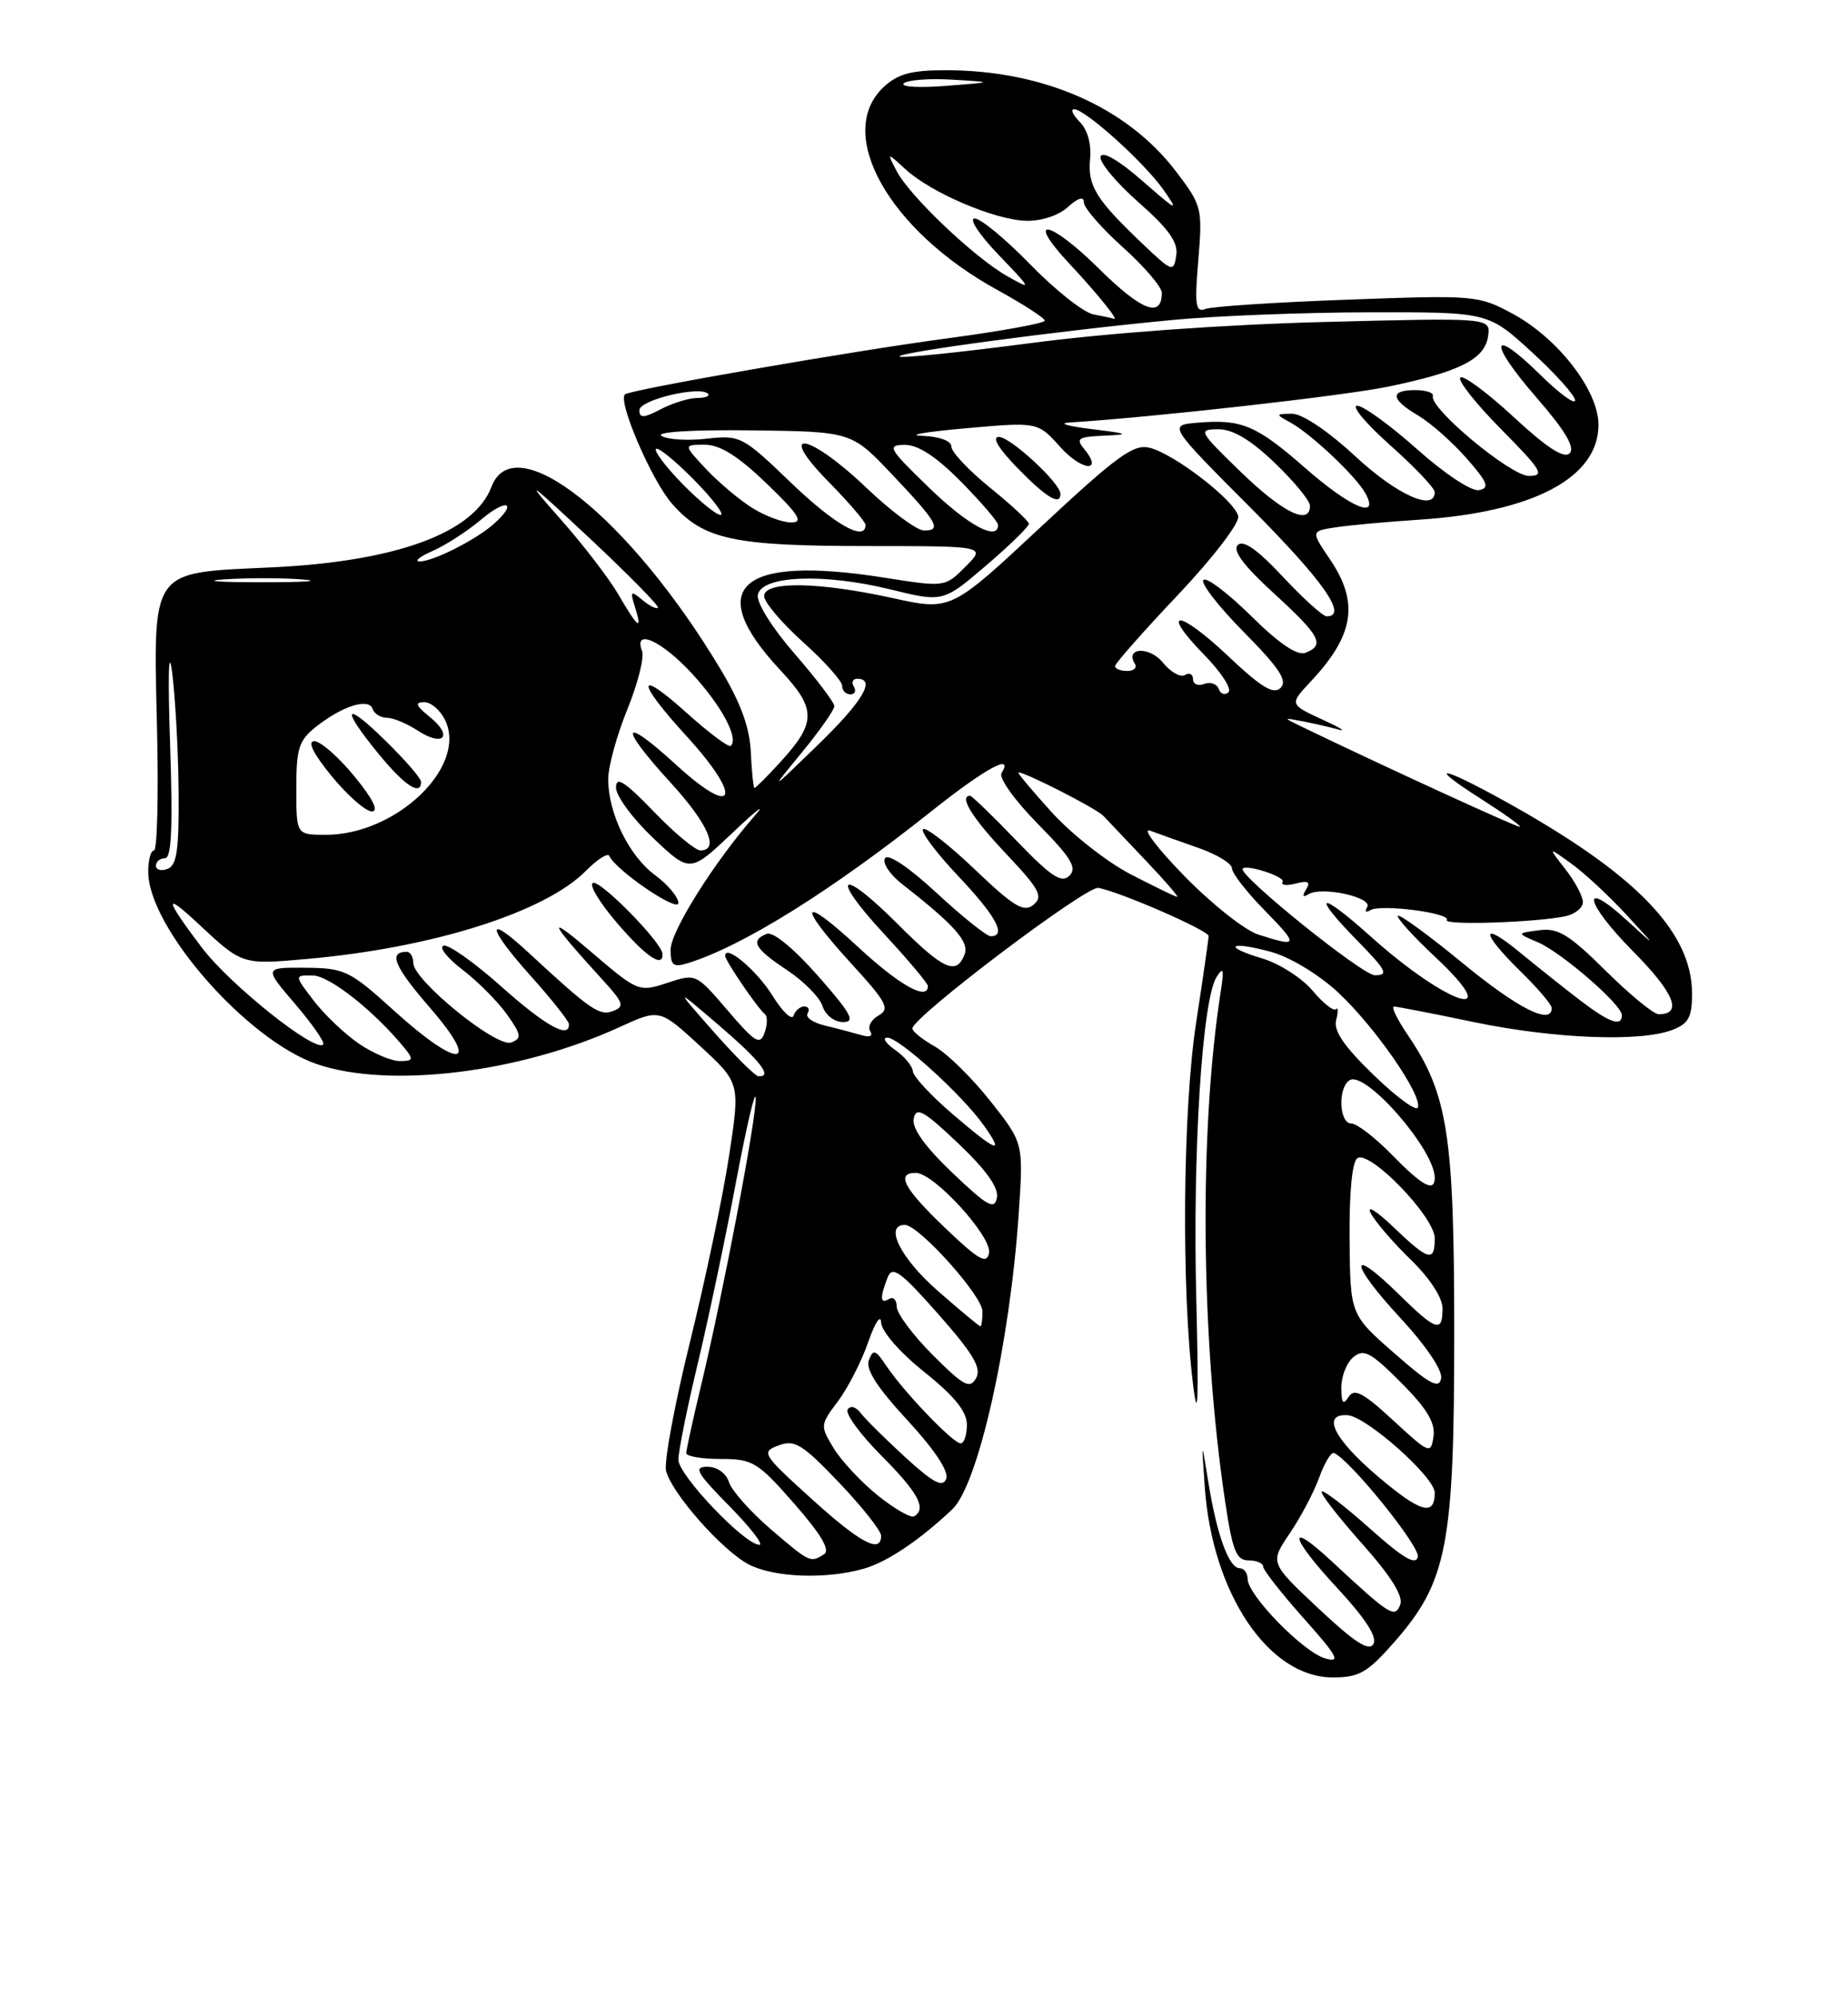 <?xml version="1.0" encoding="UTF-8" standalone="no"?>
<!DOCTYPE svg PUBLIC "-//W3C//DTD SVG 1.1//EN" "http://www.w3.org/Graphics/SVG/1.1/DTD/svg11.dtd" >
<svg xmlns="http://www.w3.org/2000/svg" xmlns:xlink="http://www.w3.org/1999/xlink" version="1.1" viewBox="0 0 237 256">
 <g >
 <path fill="currentColor"
d=" M 178.77 210.52 C 185.59 202.77 186.50 198.14 186.50 171.00 C 186.50 145.44 185.69 140.25 180.55 132.67 C 179.18 130.65 178.38 129.01 178.78 129.01 C 179.18 129.02 183.78 129.91 189.00 131.00 C 199.28 133.14 210.34 133.58 214.43 132.02 C 216.55 131.22 217.00 130.40 217.00 127.36 C 217.00 119.40 209.71 111.93 192.90 102.64 C 184.54 98.02 182.91 97.93 190.05 102.47 C 193.05 104.39 195.23 105.96 194.90 105.97 C 194.41 106.00 176.87 97.94 167.00 93.17 C 164.50 91.96 164.50 91.96 167.16 92.47 C 168.62 92.76 170.64 93.22 171.66 93.51 C 172.67 93.80 171.93 93.30 170.00 92.42 C 165.27 90.24 165.31 90.34 168.20 87.24 C 173.68 81.36 174.31 77.21 170.55 71.67 C 168.11 68.07 168.11 68.07 171.30 67.59 C 173.06 67.32 177.88 66.88 182.00 66.61 C 196.65 65.65 205.00 61.23 205.00 54.44 C 205.00 50.06 199.82 43.36 194.00 40.22 C 189.59 37.84 189.15 37.81 172.81 38.41 C 163.62 38.74 155.44 39.28 154.61 39.60 C 153.32 40.09 153.19 39.16 153.68 33.33 C 154.23 26.69 154.14 26.34 150.83 21.99 C 144.54 13.72 133.80 9.00 121.27 9.00 C 116.85 9.00 115.13 9.47 113.31 11.17 C 107.01 17.10 113.98 29.52 127.90 37.16 C 131.24 39.00 133.98 40.77 133.99 41.10 C 133.99 41.43 128.40 42.44 121.55 43.36 C 109.23 45.00 80.83 49.94 80.15 50.55 C 79.19 51.42 83.58 61.60 86.19 64.57 C 90.24 69.17 94.03 69.99 111.48 69.99 C 126.45 70.00 126.45 70.00 123.82 72.63 C 121.19 75.27 121.19 75.27 113.34 74.03 C 94.83 71.11 90.16 75.28 100.06 85.88 C 104.74 90.88 104.74 92.60 100.01 97.75 C 98.37 99.54 96.91 101.00 96.76 100.99 C 96.62 100.99 96.41 98.94 96.29 96.45 C 96.15 93.23 95.00 90.09 92.36 85.70 C 80.71 66.30 66.00 54.60 63.04 62.38 C 60.78 68.33 50.76 71.99 34.68 72.73 C 19.14 73.45 19.66 72.70 20.14 93.49 C 20.34 102.02 20.16 109.00 19.75 109.00 C 19.34 109.00 19.00 110.24 19.01 111.75 C 19.03 118.91 31.71 133.35 40.64 136.39 C 49.93 139.56 66.65 137.51 79.45 131.65 C 84.59 129.30 84.59 129.30 89.76 134.05 C 94.93 138.81 94.93 138.81 93.50 148.15 C 92.72 153.29 90.46 164.02 88.49 172.00 C 86.52 179.97 85.14 187.41 85.42 188.52 C 86.14 191.41 92.67 198.78 96.05 200.53 C 99.30 202.20 105.96 202.45 110.79 201.06 C 113.79 200.20 117.94 197.41 122.13 193.45 C 125.45 190.30 129.52 172.21 130.65 155.50 C 131.26 146.50 131.26 146.50 127.02 141.14 C 124.69 138.19 121.48 135.04 119.90 134.14 C 118.31 133.24 117.01 132.20 117.01 131.83 C 116.99 130.39 139.32 113.52 140.86 113.80 C 143.67 114.32 155.00 119.26 155.00 119.97 C 155.00 120.34 154.28 125.34 153.40 131.07 C 151.68 142.26 151.49 165.21 153.01 177.50 C 153.63 182.53 153.74 179.45 153.42 166.50 C 152.94 147.61 154.17 128.15 156.02 125.23 C 156.89 123.85 157.00 124.21 156.57 127.00 C 153.77 144.82 153.99 171.42 157.11 192.39 C 158.06 198.77 158.55 200.00 160.12 200.00 C 161.15 200.00 162.00 200.36 162.00 200.80 C 162.00 201.24 164.34 204.22 167.20 207.43 C 171.56 212.32 172.00 213.15 169.95 212.56 C 167.15 211.77 160.00 204.44 160.00 202.37 C 160.00 201.62 159.54 201.00 158.98 201.00 C 157.61 201.00 156.07 196.77 154.97 190.01 C 154.08 184.50 154.08 184.50 154.51 190.64 C 155.48 204.26 162.71 215.00 170.92 215.00 C 174.30 215.00 175.37 214.39 178.77 210.52 Z  M 169.12 206.19 C 162.85 200.31 162.85 200.31 165.39 196.56 C 166.79 194.50 168.50 191.27 169.18 189.39 C 169.86 187.51 170.71 186.09 171.08 186.24 C 173.08 187.03 182.11 198.19 181.83 199.53 C 181.59 200.69 179.97 199.74 175.70 195.93 C 172.52 193.09 169.72 190.94 169.50 191.17 C 169.28 191.39 171.59 194.38 174.64 197.81 C 178.36 201.98 179.99 204.58 179.58 205.66 C 178.89 207.46 178.28 207.08 170.77 200.10 C 164.94 194.68 165.41 197.00 171.46 203.50 C 175.06 207.38 176.65 209.81 176.14 210.71 C 175.58 211.71 173.75 210.53 169.12 206.19 Z  M 98.81 195.97 C 96.23 193.75 93.84 191.06 93.49 189.97 C 93.12 188.82 91.98 188.00 90.72 188.00 C 88.90 188.00 89.32 188.75 93.50 193.00 C 96.21 195.75 97.96 198.00 97.39 198.00 C 95.51 198.00 87.00 189.07 87.00 187.10 C 87.00 186.03 88.11 180.51 89.47 174.83 C 90.83 169.15 93.05 158.65 94.39 151.50 C 95.74 144.35 96.87 139.51 96.92 140.74 C 97.01 143.31 92.77 165.61 89.93 177.50 C 88.87 181.90 88.01 185.84 88.01 186.25 C 88.00 186.66 89.99 187.00 92.42 187.00 C 96.54 187.00 97.17 187.38 101.86 192.73 C 105.30 196.66 106.51 198.69 105.69 199.21 C 103.92 200.33 103.88 200.31 98.81 195.97 Z  M 104.00 192.04 C 97.74 186.36 97.59 186.11 99.86 185.26 C 101.92 184.49 102.90 185.10 107.61 190.03 C 110.57 193.14 113.00 196.20 113.00 196.84 C 113.00 199.20 110.33 197.78 104.00 192.04 Z  M 112.60 191.70 C 110.46 189.98 107.91 187.25 106.92 185.63 C 105.17 182.75 105.18 182.63 107.47 179.60 C 108.75 177.89 110.50 174.47 111.35 172.00 C 112.21 169.52 112.95 168.40 113.00 169.50 C 113.05 170.65 115.40 173.35 118.55 175.86 C 122.41 178.95 124.00 180.92 124.00 182.61 C 124.00 183.93 123.64 185.00 123.20 185.00 C 122.23 185.00 115.90 178.40 113.68 175.08 C 112.29 172.99 111.98 172.88 111.43 174.33 C 110.98 175.49 112.48 177.83 116.36 182.02 C 119.86 185.81 121.71 188.59 121.35 189.54 C 120.90 190.70 119.71 190.07 116.13 186.81 C 113.59 184.48 111.01 181.93 110.40 181.14 C 109.77 180.30 109.05 180.10 108.71 180.66 C 108.38 181.19 110.32 183.85 113.02 186.56 C 117.75 191.31 118.86 193.35 117.25 194.35 C 116.83 194.61 114.74 193.41 112.60 191.70 Z  M 176.70 189.23 C 171.06 184.44 169.44 181.18 172.82 181.39 C 175.23 181.54 184.00 189.33 184.00 191.32 C 184.00 194.40 182.18 193.88 176.70 189.23 Z  M 178.68 182.06 C 174.80 178.48 173.68 177.90 172.94 179.06 C 172.26 180.14 172.03 179.85 172.02 177.87 C 172.01 176.43 172.70 174.66 173.56 173.95 C 174.90 172.84 175.79 173.32 179.65 177.18 C 182.98 180.51 184.09 182.34 183.84 184.10 C 183.51 186.42 183.33 186.35 178.68 182.06 Z  M 119.63 173.68 C 117.08 171.13 115.00 168.34 115.00 167.47 C 115.00 166.60 114.55 166.16 114.00 166.50 C 112.87 167.20 112.82 166.32 113.85 163.70 C 114.44 162.20 115.51 162.98 120.34 168.44 C 124.83 173.53 125.91 175.35 125.18 176.64 C 124.38 178.07 123.60 177.65 119.63 173.68 Z  M 178.83 173.46 C 173.16 168.50 173.16 168.50 173.08 158.81 C 173.03 152.79 173.41 148.86 174.09 148.44 C 175.73 147.43 184.00 155.99 184.00 158.71 C 184.00 161.83 183.23 161.61 178.67 157.25 C 176.52 155.19 175.22 154.40 175.80 155.50 C 176.37 156.60 178.68 159.28 180.92 161.45 C 183.36 163.82 185.00 166.33 185.00 167.70 C 185.00 170.88 184.21 170.62 179.31 165.81 C 172.90 159.52 173.07 161.88 179.53 168.86 C 182.88 172.47 185.02 175.64 184.82 176.68 C 184.55 178.07 183.36 177.43 178.83 173.46 Z  M 120.23 165.42 C 115.49 161.27 113.36 157.00 116.04 157.00 C 117.83 157.00 126.00 166.09 126.00 168.09 C 126.00 169.14 125.88 170.00 125.73 170.00 C 125.59 170.00 123.11 167.94 120.23 165.42 Z  M 121.24 157.42 C 115.91 152.33 114.84 150.33 117.46 150.33 C 119.76 150.33 127.24 158.51 126.84 160.60 C 126.55 162.09 125.53 161.51 121.24 157.42 Z  M 122.15 150.33 C 118.60 146.94 116.93 144.61 117.18 143.37 C 117.50 141.81 118.45 142.34 122.89 146.55 C 126.47 149.95 128.10 152.23 127.85 153.51 C 127.55 155.12 126.64 154.61 122.15 150.33 Z  M 178.50 148.00 C 176.35 145.80 174.01 144.00 173.30 144.00 C 171.73 144.00 171.55 139.39 173.09 138.45 C 175.12 137.19 184.00 147.37 184.00 150.95 C 184.00 152.87 182.44 152.04 178.50 148.00 Z  M 122.11 142.75 C 119.38 140.41 117.11 137.96 117.07 137.31 C 117.03 136.65 116.00 135.41 114.78 134.56 C 113.56 133.70 113.12 133.00 113.80 133.00 C 115.31 133.00 123.37 140.31 126.13 144.19 C 128.90 148.07 127.91 147.72 122.11 142.75 Z  M 176.18 137.80 C 172.36 134.11 171.00 132.12 171.36 130.73 C 171.64 129.67 171.62 129.05 171.32 129.35 C 171.02 129.64 169.67 128.57 168.32 126.96 C 166.96 125.35 164.08 123.51 161.92 122.86 C 156.70 121.30 157.63 120.55 162.99 122.00 C 165.37 122.64 169.07 124.86 171.54 127.14 C 176.22 131.46 182.40 140.33 181.84 141.95 C 181.65 142.49 179.10 140.63 176.18 137.80 Z  M 91.50 132.22 C 86.50 126.54 86.50 126.54 92.25 131.46 C 97.54 135.99 99.16 138.09 97.25 137.94 C 96.84 137.91 94.25 135.34 91.50 132.22 Z  M 46.00 133.75 C 44.19 132.51 41.59 130.04 40.23 128.25 C 37.74 125.00 37.74 125.00 40.12 125.03 C 42.26 125.05 48.01 129.60 51.87 134.32 C 53.07 135.79 53.00 136.00 51.27 136.00 C 50.18 136.00 47.81 134.99 46.00 133.75 Z  M 50.50 129.51 C 44.84 124.39 44.20 124.08 39.17 124.04 C 33.84 124.00 33.84 124.00 37.87 128.71 C 40.09 131.31 41.70 133.63 41.45 133.88 C 40.41 134.93 29.45 126.18 25.88 121.45 C 21.11 115.14 20.96 114.23 25.38 118.35 C 31.11 123.70 30.99 123.66 39.50 122.90 C 55.54 121.47 69.90 116.92 75.15 111.61 C 76.61 110.13 77.96 109.28 78.15 109.71 C 78.96 111.55 87.00 117.02 87.00 115.74 C 87.00 114.99 85.65 113.38 84.00 112.16 C 80.65 109.68 78.00 104.25 78.00 99.86 C 78.00 98.26 79.10 94.25 80.45 90.93 C 81.80 87.62 82.65 84.25 82.34 83.45 C 81.20 80.46 84.86 82.12 88.76 86.35 C 92.53 90.45 94.75 94.58 93.73 95.60 C 93.48 95.85 90.97 93.98 88.14 91.44 C 81.55 85.51 81.51 87.21 88.08 94.39 C 95.32 102.32 94.35 105.00 86.75 98.06 C 79.67 91.59 79.23 92.91 86.00 100.31 C 90.81 105.57 92.31 109.00 89.82 109.00 C 89.17 109.00 86.47 106.75 83.82 104.00 C 80.10 100.14 79.00 99.45 79.00 100.95 C 79.00 102.02 81.14 104.92 83.75 107.40 C 88.50 111.90 88.50 111.90 93.99 106.70 C 97.00 103.84 98.29 102.85 96.84 104.50 C 91.61 110.46 86.00 119.38 86.00 121.73 C 86.00 123.76 86.35 124.03 88.25 123.44 C 95.24 121.27 106.56 114.22 119.36 104.05 C 126.40 98.45 130.08 96.45 128.44 99.10 C 128.07 99.70 130.15 102.61 133.09 105.59 C 137.37 109.93 138.17 111.23 137.15 112.24 C 136.14 113.25 134.81 112.37 130.36 107.75 C 127.32 104.59 124.64 102.00 124.42 102.00 C 122.92 102.00 124.69 104.85 129.02 109.42 C 133.31 113.97 133.82 114.90 132.55 115.96 C 131.31 116.99 130.04 116.23 125.02 111.44 C 121.70 108.27 118.71 105.95 118.38 106.28 C 118.05 106.62 120.08 109.32 122.89 112.29 C 127.75 117.43 129.14 120.00 127.06 120.00 C 126.54 120.00 123.42 117.51 120.14 114.47 C 116.55 111.15 113.89 109.36 113.50 110.01 C 113.13 110.60 114.11 112.07 115.66 113.29 C 122.44 118.58 124.33 120.71 123.70 122.34 C 122.66 125.05 120.99 124.30 115.17 118.48 C 107.74 111.04 106.27 112.02 113.36 119.68 C 116.46 123.03 119.00 126.04 119.00 126.38 C 119.00 128.33 115.36 126.30 110.06 121.39 C 102.64 114.52 102.12 115.79 109.19 123.52 C 113.74 128.49 114.17 129.32 112.67 130.16 C 111.73 130.69 111.25 131.59 111.60 132.17 C 112.00 132.82 111.53 133.00 110.38 132.65 C 109.34 132.35 107.27 131.80 105.76 131.44 C 104.25 131.08 103.26 130.38 103.57 129.89 C 103.87 129.40 103.68 129.00 103.14 129.00 C 102.61 129.00 101.99 129.53 101.77 130.18 C 101.56 130.82 100.36 129.69 99.10 127.66 C 97.09 124.41 93.00 120.95 93.00 122.51 C 93.00 123.14 97.14 129.20 98.11 130.00 C 98.45 130.28 98.42 131.35 98.05 132.38 C 97.47 134.01 96.84 133.63 93.32 129.51 C 89.26 124.77 89.25 124.76 85.57 125.98 C 81.92 127.18 81.81 127.14 75.69 121.90 C 69.90 116.96 70.38 118.03 77.40 125.72 C 79.97 128.54 80.12 129.02 78.61 129.59 C 76.89 130.26 75.70 129.43 67.77 122.09 C 62.24 116.97 62.39 118.75 68.01 125.03 C 70.71 128.04 72.93 130.84 72.96 131.25 C 73.07 133.23 69.94 131.49 64.25 126.41 C 60.81 123.35 57.49 121.00 56.88 121.21 C 56.26 121.41 57.36 122.80 59.31 124.29 C 61.26 125.78 63.82 128.35 65.00 130.00 C 66.87 132.63 66.94 133.08 65.56 133.62 C 63.70 134.33 53.00 125.64 53.00 123.42 C 53.00 122.64 52.62 122.00 52.17 122.00 C 49.77 122.00 50.53 123.84 55.12 129.14 C 61.84 136.89 58.90 137.13 50.50 129.51 Z  M 104.91 125.09 C 101.84 121.60 99.15 119.39 98.35 119.69 C 96.18 120.53 96.75 121.57 100.92 124.33 C 103.08 125.76 105.13 127.84 105.49 128.96 C 105.85 130.11 107.00 131.00 108.13 131.00 C 109.75 131.00 109.16 129.92 104.91 125.09 Z  M 84.96 122.25 C 84.88 120.80 77.05 112.82 76.05 113.16 C 75.49 113.35 76.86 115.64 79.09 118.25 C 82.82 122.61 85.06 124.14 84.96 122.25 Z  M 202.69 128.25 C 200.71 126.74 197.27 124.00 195.04 122.17 C 189.84 117.87 189.81 119.43 195.00 124.50 C 197.20 126.65 199.00 128.76 199.00 129.20 C 199.00 131.45 194.68 129.28 187.60 123.46 C 183.25 119.89 179.51 117.16 179.28 117.38 C 179.06 117.61 181.19 119.97 184.02 122.62 C 193.35 131.34 185.69 128.92 175.75 120.00 C 169.06 114.00 168.07 114.46 174.21 120.71 C 177.82 124.40 178.12 125.00 176.32 125.00 C 174.71 125.00 158.73 112.12 159.37 111.34 C 159.86 110.74 164.88 112.39 164.49 113.02 C 164.22 113.46 164.97 113.56 166.15 113.25 C 167.76 112.83 168.11 113.02 167.50 114.00 C 166.97 114.86 167.08 115.07 167.83 114.61 C 169.51 113.57 176.10 115.02 175.34 116.26 C 174.98 116.84 175.16 117.02 175.74 116.66 C 177.05 115.85 186.11 117.02 185.55 117.93 C 185.12 118.62 196.91 118.24 200.75 117.44 C 201.99 117.17 203.00 116.36 203.00 115.62 C 203.00 114.88 201.99 112.98 200.75 111.40 C 198.50 108.52 198.50 108.52 201.50 110.68 C 203.15 111.86 206.30 114.78 208.50 117.16 C 212.50 121.50 212.50 121.50 208.76 118.07 C 202.61 112.42 203.16 115.59 209.43 121.93 C 214.73 127.28 215.84 130.00 212.72 130.00 C 212.08 130.00 209.02 127.49 205.92 124.42 C 201.22 119.77 199.80 118.90 197.39 119.23 C 194.50 119.61 194.50 119.61 197.20 120.76 C 200.25 122.06 208.00 128.77 208.00 130.12 C 208.00 131.65 206.42 131.09 202.69 128.25 Z  M 161.36 119.78 C 159.63 119.23 155.36 115.84 151.86 112.25 C 148.36 108.66 146.40 106.06 147.50 106.47 C 148.60 106.88 151.41 107.88 153.75 108.70 C 156.09 109.52 158.00 110.69 158.00 111.31 C 158.00 111.92 159.89 114.35 162.21 116.71 C 166.60 121.19 166.53 121.45 161.36 119.78 Z  M 145.00 112.06 C 141.97 110.49 137.42 106.91 134.88 104.11 C 132.33 101.30 130.41 99.00 130.60 99.00 C 131.55 99.00 140.63 103.64 141.50 104.57 C 142.05 105.15 144.51 107.74 146.96 110.32 C 149.41 112.89 151.21 114.98 150.96 114.95 C 150.71 114.93 148.03 113.62 145.00 112.06 Z  M 20.00 110.97 C 20.00 110.44 20.52 110.00 21.16 110.00 C 22.00 110.00 22.18 106.03 21.81 95.25 C 21.52 86.84 21.62 82.86 22.05 86.00 C 22.46 89.03 22.85 95.84 22.90 101.14 C 22.98 108.86 22.70 110.90 21.50 111.36 C 20.68 111.68 20.00 111.50 20.00 110.97 Z  M 38.00 101.07 C 38.00 95.89 38.32 94.89 40.58 93.11 C 43.96 90.46 47.31 89.42 47.79 90.87 C 48.00 91.49 48.82 92.00 49.62 92.00 C 50.42 92.00 52.19 92.74 53.57 93.64 C 56.86 95.79 58.17 94.37 55.14 91.91 C 53.32 90.44 53.15 90.00 54.41 90.00 C 55.31 90.00 56.54 91.09 57.14 92.42 C 59.85 98.37 50.76 107.00 41.79 107.00 C 38.00 107.00 38.00 107.00 38.00 101.07 Z  M 45.45 99.50 C 43.42 97.03 41.11 95.00 40.31 95.00 C 39.38 95.00 40.18 96.61 42.55 99.50 C 44.58 101.97 46.89 104.00 47.69 104.00 C 48.62 104.00 47.82 102.39 45.45 99.50 Z  M 54.00 100.21 C 54.00 99.77 51.98 97.43 49.50 95.00 C 44.11 89.71 43.61 90.59 48.57 96.65 C 51.89 100.70 54.00 102.08 54.00 100.21 Z  M 102.84 96.44 C 105.13 93.65 107.00 90.99 107.00 90.51 C 107.00 90.04 104.72 87.03 101.93 83.82 C 99.03 80.49 97.00 77.24 97.19 76.25 C 97.66 73.77 105.59 73.44 114.16 75.54 C 120.94 77.20 120.94 77.20 126.47 72.48 C 129.51 69.88 131.98 67.47 131.95 67.13 C 131.92 66.78 129.68 64.70 126.96 62.50 C 124.25 60.30 122.02 57.94 122.01 57.25 C 122.01 56.50 120.50 55.95 118.25 55.86 C 116.19 55.79 118.68 55.35 123.80 54.90 C 133.09 54.07 133.09 54.07 135.96 57.28 C 138.74 60.39 141.58 60.61 139.02 57.52 C 137.93 56.21 138.28 55.98 141.63 55.84 C 144.98 55.70 144.76 55.58 140.00 55.00 C 136.97 54.63 135.67 54.25 137.09 54.16 C 147.96 53.48 172.49 50.72 178.12 49.54 C 187.24 47.64 190.42 46.03 190.84 43.10 C 191.18 40.72 191.18 40.72 169.84 41.27 C 156.97 41.60 142.01 42.68 132.15 43.98 C 123.16 45.16 115.60 45.94 115.37 45.70 C 114.86 45.20 136.04 42.36 150.50 41.00 C 156.00 40.48 167.33 40.04 175.67 40.03 C 190.84 40.00 190.84 40.00 196.42 45.10 C 199.49 47.91 202.00 50.70 202.00 51.31 C 202.00 51.92 199.98 50.44 197.52 48.02 C 191.12 41.73 190.80 43.77 197.06 50.97 C 200.73 55.19 202.03 57.37 201.30 58.10 C 200.58 58.82 198.37 57.39 194.10 53.43 C 190.71 50.30 187.64 48.03 187.28 48.39 C 186.91 48.75 189.27 51.74 192.53 55.03 C 197.75 60.31 198.16 61.00 196.07 61.00 C 193.73 61.00 183.26 52.29 183.76 50.75 C 183.89 50.34 182.87 50.00 181.50 50.00 C 178.20 50.00 178.34 51.18 181.89 53.27 C 183.48 54.21 186.26 56.67 188.08 58.74 C 190.79 61.83 191.08 62.55 189.68 62.82 C 188.72 63.01 185.29 60.74 181.74 57.58 C 178.31 54.52 174.85 52.01 174.05 52.00 C 173.25 52.00 175.17 54.29 178.30 57.08 C 181.44 59.87 184.00 62.57 184.00 63.08 C 184.00 65.61 179.15 63.43 173.83 58.50 C 170.31 55.24 166.99 53.01 165.69 53.03 C 163.55 53.06 163.55 53.09 165.50 54.16 C 168.18 55.64 173.93 61.07 175.12 63.25 C 176.98 66.68 173.21 65.08 167.37 59.97 C 161.11 54.49 159.22 53.70 153.57 54.18 C 149.83 54.50 149.83 54.50 160.42 65.12 C 169.76 74.50 172.91 79.00 170.14 79.00 C 169.66 79.00 167.13 76.71 164.52 73.92 C 161.27 70.44 159.44 69.16 158.74 69.86 C 158.04 70.56 159.50 72.52 163.36 76.04 C 169.33 81.50 169.96 82.69 167.42 83.67 C 166.37 84.07 164.04 82.50 160.45 78.95 C 157.48 76.02 154.73 73.94 154.33 74.33 C 153.94 74.73 156.27 77.74 159.52 81.02 C 164.05 85.60 165.15 87.25 164.24 88.16 C 163.33 89.07 161.77 88.12 157.47 84.06 C 151.10 78.04 148.63 77.99 154.50 84.00 C 156.63 86.18 158.00 88.31 157.55 88.73 C 157.10 89.15 156.53 88.96 156.30 88.31 C 156.06 87.65 155.22 87.36 154.44 87.66 C 153.65 87.97 153.00 87.69 153.00 87.05 C 153.00 86.41 152.54 86.17 151.97 86.52 C 151.41 86.87 150.13 86.15 149.13 84.92 C 147.44 82.83 144.24 82.96 145.54 85.07 C 145.86 85.58 145.42 86.00 144.56 86.00 C 143.70 86.00 143.00 85.72 143.00 85.38 C 143.00 85.05 146.62 80.94 151.05 76.27 C 155.54 71.52 158.97 67.06 158.80 66.18 C 158.41 64.20 150.66 58.20 147.43 57.39 C 145.38 56.88 143.24 58.44 133.48 67.54 C 121.95 78.30 121.95 78.30 114.44 76.65 C 104.97 74.57 98.00 74.46 98.00 76.41 C 98.00 77.18 100.25 79.84 103.00 82.31 C 105.75 84.78 108.00 87.30 108.00 87.90 C 108.00 88.51 108.48 89.00 109.06 89.00 C 109.64 89.00 109.84 88.55 109.50 88.00 C 109.16 87.45 109.36 87.00 109.94 87.00 C 112.38 87.00 110.63 89.92 104.84 95.53 C 98.68 101.50 98.68 101.50 102.84 96.44 Z  M 136.00 63.30 C 136.00 61.93 129.58 56.00 128.10 56.00 C 127.16 56.00 128.06 57.50 130.50 60.00 C 134.20 63.79 136.00 64.87 136.00 63.30 Z  M 79.33 76.24 C 78.14 74.18 74.78 69.80 71.85 66.50 C 67.14 61.18 67.57 61.47 75.63 69.00 C 80.62 73.67 84.56 77.68 84.38 77.89 C 84.20 78.11 83.30 77.66 82.38 76.90 C 80.89 75.66 80.79 75.75 81.42 77.76 C 82.45 80.98 81.81 80.52 79.33 76.24 Z  M 28.78 74.26 C 31.69 74.06 36.19 74.06 38.78 74.27 C 41.38 74.47 39.00 74.64 33.50 74.63 C 28.00 74.63 25.88 74.46 28.78 74.26 Z  M 55.50 70.61 C 57.15 69.89 59.96 68.07 61.75 66.56 C 65.05 63.78 66.46 64.41 63.25 67.22 C 60.94 69.25 55.43 72.01 53.80 71.96 C 53.08 71.94 53.85 71.33 55.50 70.61 Z  M 101.44 61.87 C 95.23 55.90 94.93 55.75 90.62 56.23 C 88.18 56.51 85.58 56.34 84.84 55.87 C 84.05 55.36 88.80 55.07 96.35 55.16 C 109.19 55.32 109.19 55.32 114.35 60.75 C 120.23 66.95 120.83 68.00 118.51 68.00 C 117.60 68.00 114.26 65.53 111.09 62.50 C 103.66 55.42 99.39 54.78 106.29 61.78 C 108.88 64.42 111.00 66.89 111.00 67.28 C 111.00 69.49 107.05 67.26 101.44 61.87 Z  M 119.16 62.52 C 113.93 57.46 113.69 57.04 116.04 57.02 C 117.76 57.01 120.09 58.54 123.29 61.78 C 125.88 64.42 128.00 66.89 128.00 67.28 C 128.00 69.42 124.15 67.35 119.16 62.52 Z  M 96.50 65.12 C 94.85 64.09 92.18 61.85 90.56 60.13 C 87.63 57.00 87.63 57.00 90.39 57.00 C 92.34 57.00 94.67 58.46 98.32 61.98 C 102.42 65.92 103.08 66.96 101.50 66.97 C 100.40 66.98 98.15 66.15 96.50 65.12 Z  M 87.52 62.02 C 85.38 59.83 83.85 57.81 84.13 57.54 C 84.40 57.27 86.60 59.06 89.02 61.52 C 91.44 63.98 92.96 66.00 92.41 66.00 C 91.86 66.00 89.66 64.21 87.52 62.02 Z  M 159.16 60.52 C 153.72 55.25 153.61 55.04 156.23 55.02 C 158.11 55.01 160.38 56.36 163.48 59.33 C 165.97 61.71 168.00 64.18 168.00 64.83 C 168.00 67.41 164.53 65.72 159.16 60.52 Z  M 82.00 52.57 C 82.00 51.26 89.75 49.41 90.80 50.47 C 91.09 50.76 90.47 51.00 89.42 51.01 C 88.36 51.01 86.26 51.66 84.75 52.45 C 82.54 53.60 82.00 53.62 82.00 52.57 Z  M 140.21 40.29 C 138.96 40.05 135.33 37.18 132.16 33.93 C 129.00 30.67 125.77 28.00 124.99 28.00 C 124.22 28.00 125.59 30.09 128.04 32.64 C 132.36 37.13 132.39 37.22 129.16 35.39 C 124.95 33.00 116.67 25.14 115.00 21.94 C 113.73 19.50 113.73 19.50 116.13 21.70 C 119.41 24.71 127.54 28.18 131.58 28.30 C 133.53 28.35 135.76 27.63 136.95 26.54 C 138.27 25.35 139.00 25.13 139.00 25.94 C 139.00 26.63 141.25 29.22 144.00 31.69 C 146.75 34.16 149.00 36.79 149.00 37.53 C 149.00 40.84 146.39 39.83 140.93 34.43 C 134.60 28.16 131.35 27.60 137.12 33.77 C 140.68 37.57 143.54 41.11 142.87 40.86 C 142.67 40.79 141.47 40.53 140.21 40.29 Z  M 146.50 31.22 C 140.54 25.55 139.47 23.81 139.80 20.38 C 139.99 18.48 139.47 16.61 138.48 15.63 C 137.59 14.73 137.26 14.00 137.75 14.00 C 139.17 14.00 146.72 20.80 149.19 24.30 C 151.25 27.23 151.02 27.13 146.50 23.18 C 143.51 20.56 141.39 19.33 141.15 20.06 C 140.92 20.73 143.10 23.35 145.97 25.89 C 149.90 29.35 151.12 31.06 150.85 32.76 C 150.52 34.93 150.32 34.86 146.50 31.22 Z  M 115.90 10.69 C 116.35 10.25 119.14 10.03 122.11 10.21 C 127.50 10.53 127.50 10.53 121.30 11.01 C 117.88 11.28 115.46 11.14 115.90 10.69 Z "/>
</g>
</svg>